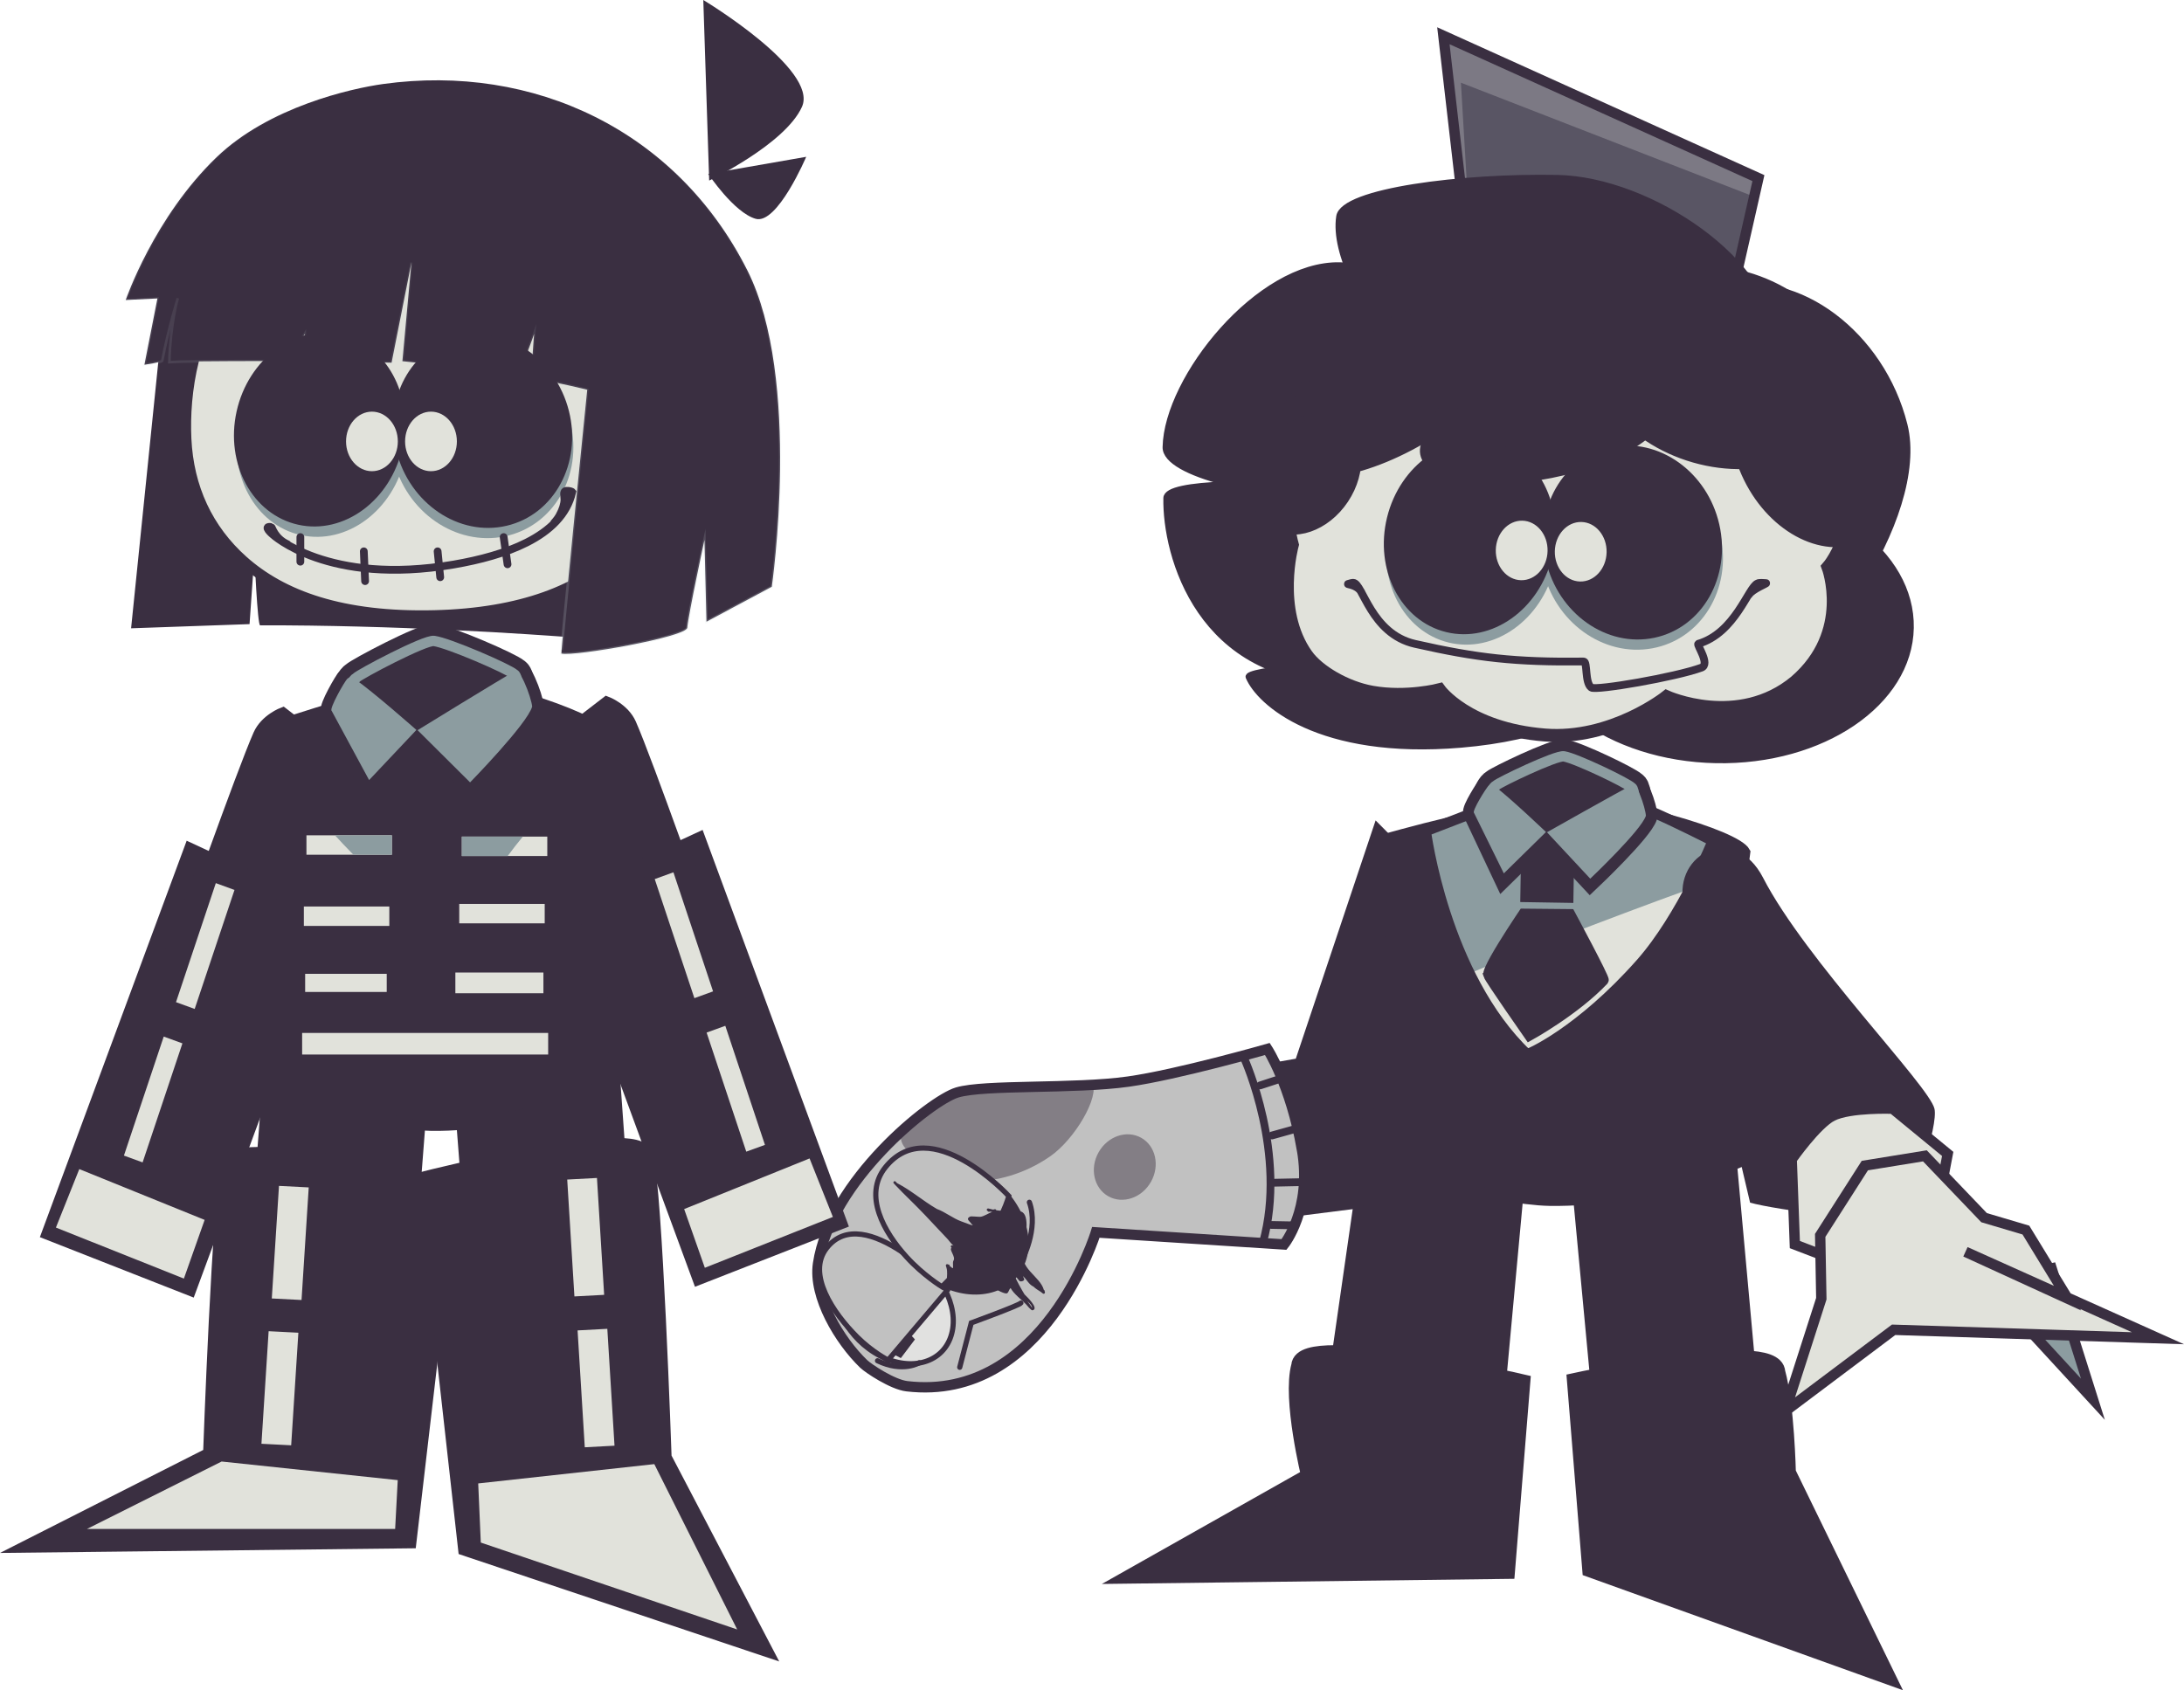 <svg version="1.1" xmlns="http://www.w3.org/2000/svg" xmlns:xlink="http://www.w3.org/1999/xlink" width="421.654" height="326.402" viewBox="0,0,421.654,326.402"><defs><linearGradient x1="111.891" y1="53.441" x2="101.172" y2="155.244" gradientUnits="userSpaceOnUse" id="color-1"><stop offset="0" stop-color="#cedee0" stop-opacity="0"/><stop offset="1" stop-color="#cedee0" stop-opacity="0.197"/></linearGradient></defs><g transform="translate(-17.692,-34.346)"><g data-paper-data="{&quot;isPaintingLayer&quot;:true}" fill-rule="nonzero" stroke-linejoin="miter" stroke-miterlimit="10" stroke-dasharray="" stroke-dashoffset="0" style="mix-blend-mode: normal"><g data-paper-data="{&quot;index&quot;:null}"><g data-paper-data="{&quot;index&quot;:null}"><path d="M249.353,269.312l-9.705,-23.299l29.924,-5.235l14.675,-43.825l18.925,19.07l-15.046,48.378z" fill="#3a2f41" stroke="#3a2f41" stroke-width="4.5" stroke-linecap="butt"/><path d="M269.196,256.175c2.026,11.567 -3.458,18.357 -3.458,18.357l-36.589,-2.436c0,0 -1.398,8.465 -7.464,16.438c-5.983,7.863 -16.584,15.245 -23.994,13.951c-7.544,-1.317 -10.63,-2.504 -13.115,-4.896c-4.662,-4.486 -9.305,-13.394 -8.368,-19.74c2.354,-15.938 21.255,-31.119 26.435,-32.672c5.263,-1.578 22.577,-0.624 33.041,-2.1c9.534,-1.345 26.847,-6.297 26.847,-6.297c0,0 4.464,6.825 6.665,19.395z" fill="#c1c1c1" stroke="none" stroke-width="0" stroke-linecap="round"/><path d="M197.164,259.966c-0.79,-1.593 -5.17,-2.847 -5.54,-5.696c-0.281,-2.168 6.571,-7.062 8.794,-8.163c2.277,-1.128 8.7,-1.207 14.257,-1.963c4.165,-0.567 7.784,0.001 10.396,-0.153c1.775,-0.105 3.218,-1.232 3.532,-0.599c1.39,2.805 -3.403,10.935 -8.107,14.223c-10.205,7.133 -21.942,5.156 -23.332,2.351z" fill="#837e85" stroke="none" stroke-width="0" stroke-linecap="butt"/><path d="M269.05,256.312c2.026,11.567 -3.458,18.357 -3.458,18.357l-36.327,-2.339c0,0 -10.04,32.843 -36.498,29.713c-2.771,-0.328 -7.418,-3.431 -8.338,-4.316c-4.662,-4.486 -9.742,-12.983 -8.805,-19.329c2.354,-15.938 21.692,-31.53 26.872,-33.084c5.263,-1.578 22.577,-0.624 33.041,-2.1c9.534,-1.345 26.847,-6.297 26.847,-6.297c0,0 4.464,6.825 6.665,19.395z" fill="none" stroke="#3a2f41" stroke-width="2" stroke-linecap="round"/><path d="M257.956,238.851c0,0 8.311,18.369 3.562,35.473" fill="none" stroke="#3a2f41" stroke-width="1.5" stroke-linecap="round"/><path d="M260.967,243.956l4.177,-1.365" fill="none" stroke="#3a2f41" stroke-width="1.5" stroke-linecap="round"/><path d="M263.269,253.619l5.516,-1.54" fill="none" stroke="#3a2f41" stroke-width="1.5" stroke-linecap="round"/><path d="M263.522,262.748l5.829,-0.124" fill="none" stroke="#3a2f41" stroke-width="1.5" stroke-linecap="round"/><path d="M263.138,270.898l3.985,0.076" fill="none" stroke="#3a2f41" stroke-width="1.5" stroke-linecap="round"/><path d="M229.792,256.867c1.757,-3.117 5.444,-4.369 8.237,-2.795c2.793,1.574 3.633,5.376 1.876,8.494c-1.757,3.117 -5.444,4.369 -8.237,2.795c-2.793,-1.574 -3.633,-5.376 -1.876,-8.494z" fill="#837e85" stroke="none" stroke-width="0" stroke-linecap="butt"/><g stroke-linecap="butt"><path d="M179.558,279.614c2.083,-5.141 8.593,-6.332 14.54,-2.661c5.947,3.672 9.08,10.816 6.997,15.957c-2.083,5.141 -8.593,6.332 -14.54,2.661c-5.947,-3.672 -9.08,-10.816 -6.997,-15.957z" fill="#e1e1e0" stroke="none" stroke-width="0"/><path d="M186.259,295.384c-5.755,-3.723 -8.749,-10.715 -6.701,-15.77c2.083,-5.141 8.593,-6.332 14.54,-2.661c0.786,0.485 1.523,1.032 2.206,1.626z" fill="#b1b0b4" stroke="none" stroke-width="0"/><path d="M179.558,279.614c2.083,-5.141 8.593,-6.332 14.54,-2.661c5.947,3.672 9.08,10.816 6.997,15.957c-2.083,5.141 -8.593,6.332 -14.54,2.661c-5.947,-3.672 -9.08,-10.816 -6.997,-15.957z" fill="none" stroke="#3a2f41" stroke-width="1"/></g><path d="M177.292,275.359c7.281,-9.308 23.231,8.217 23.231,8.217l-11.368,13.425c0,0 -3.04,-1.55 -5.933,-4.422c-4.737,-4.703 -9.813,-12.257 -5.931,-17.219z" fill="#c1c1c1" stroke="#3a2f41" stroke-width="1" stroke-linecap="butt"/><g stroke-linecap="butt"><path d="M190.504,265.123c2.022,-5.9 9.2,-7.857 16.032,-4.371c6.832,3.486 10.731,11.095 8.709,16.995c-2.022,5.9 -9.2,7.857 -16.032,4.371c-6.832,-3.486 -10.731,-11.095 -8.709,-16.995z" fill="#e1e1e0" stroke="none" stroke-width="0"/><path d="M198.873,281.939c-6.621,-3.562 -10.358,-11.015 -8.369,-16.817c2.022,-5.9 9.2,-7.857 16.032,-4.371c0.903,0.461 1.755,0.994 2.549,1.585z" fill="#b1b0b4" stroke="none" stroke-width="0"/><path d="M190.504,265.123c2.022,-5.9 9.2,-7.857 16.032,-4.371c6.832,3.486 10.731,11.095 8.709,16.995c-2.022,5.9 -9.2,7.857 -16.032,4.371c-6.832,-3.486 -10.731,-11.095 -8.709,-16.995z" fill="#3a2f41" stroke="#3a2f41" stroke-width="1"/></g><path d="M192.731,277.104c-4.41,-4.831 -8.418,-11.953 -4.108,-17.335c8.701,-10.863 23.833,5.55 23.833,5.55c0,0 -1.265,5.085 -5.642,9.864c-4.791,5.231 -7.266,7.647 -7.266,7.647c0,0 -3.583,-2.184 -6.816,-5.726z" fill="#c1c1c1" stroke="#3a2f41" stroke-width="1" stroke-linecap="butt"/><path d="M195.165,297.512c0,0 -3.172,1.961 -8.053,-0.387" fill="none" stroke="#3a2f41" stroke-width="1" stroke-linecap="round"/><path d="M216.431,266.52c1.865,5.186 -1.475,11.274 -1.475,11.274" data-paper-data="{&quot;index&quot;:null}" fill="none" stroke="#3a2f41" stroke-width="1" stroke-linecap="round"/><path d="M215.15,268.485c1.429,1.081 0.358,5.721 0.311,7.189c-1.367,3.511 3.069,5.073 3.774,7.809l0.084,-0.023l0.111,0.41c0.025,0.087 0.002,0.185 -0.069,0.252c-0.092,0.087 -0.233,0.09 -0.328,0.012l-0.384,-0.3c-0.482,-0.312 -1.019,-0.625 -1.419,-1.021c-0.931,-0.434 -1.282,-1.365 -1.996,-1.988c-0.182,-0.159 0.308,0.501 0.175,0.702c-0.141,0.214 -0.465,0.291 -0.721,0.267c-0.291,-0.027 -0.673,-0.901 -0.952,-0.89c-0.236,0.009 1.591,3.164 1.759,3.409c0.288,0.305 2.936,2.742 1.543,3.071c-0.265,0.063 -1.079,-0.973 -1.26,-1.166c-0.793,-0.843 -2.394,-2.024 -2.972,-3.136c-0.354,0.309 -0.37,0.874 -0.707,1.019c-0.444,0.191 -2.118,-0.764 -2.497,-1.004c-2.645,-1.692 -4.76,-2.098 -7.882,-1.57c-0.103,0.097 -0.206,0.194 -0.309,0.291l-0.073,0.069c0,0 -0.182,0.171 -0.353,-0.011c-0.043,-0.046 -0.064,-0.091 -0.071,-0.132c-0.038,0.034 -0.094,0.059 -0.175,0.057c-0.25,-0.008 -0.242,-0.258 -0.242,-0.258c0.022,-0.698 0.147,-1.699 -0.058,-2.328l-0.127,-0.423c-0.029,-0.089 -0.006,-0.191 0.067,-0.259c0.073,-0.068 0.176,-0.085 0.263,-0.051l0.415,0.152l-0.058,0.157c0.188,0.12 0.363,0.267 0.527,0.41c0.365,0.318 -0.017,-1.03 0.255,-1.43c0.49,-0.721 -0.945,-2.147 -0.363,-2.44l-0.089,-0.095c-0.095,-0.101 -0.09,-0.259 0.011,-0.353c0.073,-0.068 0.176,-0.085 0.263,-0.051l0.202,0.074c-0.419,-0.289 -0.917,-1.015 -1.135,-1.247c-1.462,-1.554 -2.924,-3.107 -4.386,-4.661c-1.88,-1.998 -3.845,-3.795 -5.696,-5.762l-0.343,-0.364c-0.095,-0.101 -0.09,-0.259 0.011,-0.353c0.101,-0.095 0.259,-0.09 0.353,0.011l0.28,0.297c2.714,1.39 5.013,3.443 7.688,4.986c1.637,0.598 3.004,1.762 4.676,2.384c0.585,0.218 1.137,0.419 1.721,0.633c0.124,0.045 0.35,0.108 0.556,0.167c-0.204,-0.185 -0.385,-0.462 -0.516,-0.601c-0.279,-0.349 -0.838,-0.717 -0.017,-1.119c0.193,-0.095 1.628,0.076 1.956,0.047c0.736,-0.066 1.549,-0.71 2.35,-0.944c-0.144,0.01 -0.299,-0.02 -0.429,-0.064l-0.133,-0.031l-0.094,0.128l-0.337,-0.247c-0.014,-0.01 -0.027,-0.021 -0.038,-0.033c-0.095,-0.101 -0.09,-0.259 0.011,-0.353c0.064,-0.06 0.152,-0.08 0.232,-0.061l0.483,0.112l-0.001,0.004l0.016,-0c0.144,0.058 0.298,0.088 0.455,0.101l0.245,-0.073c0.089,-0.029 0.191,-0.006 0.259,0.067c0.035,0.037 0.056,0.082 0.064,0.129c0.4,0.047 0.796,0.107 1.101,0.117c0.392,0.012 1.057,-0.272 1.431,-0.264c0.327,-0.246 1.014,-0.637 0.734,0.398c0.644,-0.014 1.334,-0.22 1.853,0.173zM216.033,285.6c0.379,0.488 0.694,0.945 0.904,1.295c0.086,0.142 -0.049,-0.339 -0.141,-0.478c-0.189,-0.287 -0.493,-0.559 -0.764,-0.817z" fill="#3a2f41" stroke="none" stroke-width="0.5" stroke-linecap="butt"/></g><path d="M202.984,298.386l2.227,-8.576c0,0 9.332,-3.411 9.578,-3.832" fill="none" stroke="#3a2f41" stroke-width="1" stroke-linecap="round"/><path d="M191.614,296.611l-1.298,-0.678l2.946,-4.088l1.076,1.158z" fill="#3a2f41" stroke="none" stroke-width="NaN" stroke-linecap="butt"/></g><g data-paper-data="{&quot;index&quot;:null}" stroke-linecap="butt"><path d="M52.835,216.032c0,0 11.497,-32.507 14.73,-39.832c1.328,-3.009 4.736,-4.269 4.736,-4.269l13.493,10.429l-14.058,40.241z" data-paper-data="{&quot;index&quot;:null}" fill="#3a2f41" stroke="#3a2f41" stroke-width="2"/><g data-paper-data="{&quot;index&quot;:null}"><g data-paper-data="{&quot;index&quot;:null}" stroke="#3a2f41"><g><path d="" fill="#e1e2db" stroke-width="2"/><path d="" fill="#8c9ca0" stroke-width="0"/></g><g fill="#3a2f41" stroke-width="3.5"><path d="M27.628,272.255l27.087,-73.171l25.795,11.964l-26.44,71.596z"/></g></g><path d="M28.487,271.404l4.514,-11.292l24.2,9.811l-4.007,11.332z" fill="#e1e2db" stroke="none" stroke-width="0"/><path d="M41.618,257.505l7.685,-22.984l3.607,1.314l-7.685,22.984z" fill="#e1e2db" stroke="none" stroke-width="0"/><path d="M51.672,227.874l7.685,-22.984l3.607,1.314l-7.685,22.984z" fill="#e1e2db" stroke="none" stroke-width="0"/></g></g><path d="M66.36,282.475l3.297,-42.546l29.945,1.419l-3.297,42.546z" fill="#3a2f41" stroke="#3a2f41" stroke-width="2" stroke-linecap="butt"/><g stroke-linecap="butt"><g data-paper-data="{&quot;index&quot;:null}" stroke="#3a2f41"><g><path d="" fill="#e1e2db" stroke-width="2"/><path d="" fill="#8c9ca0" stroke-width="0"/></g><g fill="#3a2f41" stroke-width="3.5"><path d="M25.181,332.404l33.457,-16.96c0,0 1.78,-50.307 3.548,-56.041c0.255,-5.854 42.131,4.341 42.131,4.341l-7.919,67.859z"/></g></g><path d="M34.481,329.605l26,-13.021l34,3.592l-0.5,9.429z" fill="#e1e2db" stroke="none" stroke-width="0"/><path d="M68.167,313.157l1.388,-21.74l5.741,0.295l-1.388,21.74z" fill="#e1e2db" stroke="none" stroke-width="0"/><path d="M70.167,285.095l1.388,-21.74l5.741,0.295l-1.388,21.74z" fill="#e1e2db" stroke="none" stroke-width="0"/></g><path d="M109.193,282.144l-3.297,-42.546l29.945,-5.169l3.297,46.296z" data-paper-data="{&quot;index&quot;:null}" fill="#3a2f41" stroke="#3a2f41" stroke-width="2" stroke-linecap="butt"/><g data-paper-data="{&quot;index&quot;:null}" stroke-linecap="butt"><g data-paper-data="{&quot;index&quot;:null}" stroke="#3a2f41"><g><path d="" fill="#e1e2db" stroke-width="2"/><path d="" fill="#8c9ca0" stroke-width="0"/></g><g fill="#3a2f41" stroke-width="3.5"><path d="M107.85,333.144l-7.919,-70.915c0,0 41.876,-10.585 42.131,-4.507c1.768,5.953 3.548,58.18 3.548,58.18l18.957,36.253z"/></g></g><path d="M110.517,332.234l-0.5,-11.42l34,-3.729l16,31.929z" fill="#e1e2db" stroke="none" stroke-width="0"/><path d="M130.591,313.834l-1.388,-22.57l5.741,-0.307l1.388,22.57z" fill="#e1e2db" stroke="none" stroke-width="0"/><path d="M128.591,284.702l-1.388,-22.57l5.741,-0.307l1.388,22.57z" fill="#e1e2db" stroke="none" stroke-width="0"/></g><g><g><g><g fill="none" stroke="none" stroke-width="1" stroke-linecap="butt" font-family="sans-serif" font-weight="normal" font-size="12" text-anchor="start"><g><g><g/></g></g><g><g><g/></g></g></g><g fill="none" stroke="none" stroke-width="1" stroke-linecap="butt" font-family="sans-serif" font-weight="normal" font-size="12" text-anchor="start"><g><g><g/></g></g><g><g><g/></g></g></g><path d="M71.176,174.472c0,0 22.548,-7.815 32.602,-8.036c9.164,-0.201 30.181,6.901 31.828,10.66c-2.066,18.395 -2.594,35.667 -2.087,49.749c0.336,9.316 2.548,15.932 2.548,15.932c0,0 -17.053,9.315 -35.2,8.949c-9.419,-0.19 -33.202,-7.822 -33.202,-7.822c-0.103,-0.106 1.153,-11.299 1.788,-22.445c1.068,-18.723 2.052,-46.081 2.052,-46.081" fill="#3a2f41" stroke="#3a2f41" stroke-width="2" stroke-linecap="round"/><g fill="none" stroke="none" stroke-width="1" stroke-linecap="butt" font-family="sans-serif" font-weight="normal" font-size="12" text-anchor="start"><g/></g></g><g><path d="M81.926,171.621c-0.558,-0.347 2.538,-5.793 3.042,-6.228c0.207,-0.083 0.512,-0.545 1.303,-0.002c3.612,2.483 12.009,9.912 12.009,9.912l-9.321,9.87z" data-paper-data="{&quot;index&quot;:null}" fill="#8c9ca0" stroke="#3a2f41" stroke-width="4.5" stroke-linecap="round"/><path d="M98.314,175.353c0,0 -10.009,-8.944 -6.111,-11.329c4.638,-2.837 23.389,0.766 24.513,0.166c1.054,-2.045 3.606,4.97 3.717,6.611c-0.954,3.357 -11.985,14.632 -11.985,14.632z" fill="#3a2f41" stroke="#3a2f41" stroke-width="4.5" stroke-linecap="round"/><path d="M84.156,171.043c-0.012,-0.568 1.117,-5.176 2.283,-5.779c0.666,-0.719 13.269,-7.382 15.043,-7.143c2.805,0.378 14.319,5.371 15.518,6.44c0.642,0.302 1.004,4.178 1.08,5.76" fill="none" stroke="#3a2f41" stroke-width="6.5" stroke-linecap="butt"/><g><path d="M81.73,171.626c-0.558,-0.347 2.538,-5.793 3.042,-6.228c0.207,-0.083 0.512,-0.545 1.303,-0.002c3.612,2.483 12.009,9.912 12.009,9.912l-9.129,9.676z" data-paper-data="{&quot;index&quot;:null}" fill="#8c9ca0" stroke="#12161a" stroke-width="0" stroke-linecap="round"/><path d="M98.314,175.353c0,0 16.333,-10.06 18.402,-11.163c1.054,-2.045 3.606,4.97 3.717,6.611c-0.954,3.357 -11.985,14.632 -11.985,14.632z" fill="#8c9ca0" stroke="#12161a" stroke-width="0" stroke-linecap="round"/><path d="M84.156,171.043c-0.012,-0.568 1.117,-5.176 2.283,-5.779c0.666,-0.719 13.269,-7.382 15.043,-7.143c2.805,0.378 14.319,5.371 15.518,6.44c0.642,0.302 1.004,4.178 1.08,5.76" fill="none" stroke="#8c9ca0" stroke-width="2" stroke-linecap="butt"/></g></g></g><path d="M76.023,237.988v-4.167h47.5v4.167z" fill="#e1e2db" stroke="none" stroke-width="0" stroke-linecap="butt"/><path d="M76.606,225.904v-3.5h15.75v3.5z" fill="#e1e2db" stroke="none" stroke-width="0" stroke-linecap="butt"/><path d="M105.606,226.154v-4h17v4z" fill="#e1e2db" stroke="none" stroke-width="0" stroke-linecap="butt"/><path d="M76.356,213.154v-3.75h16.5v3.75z" fill="#e1e2db" stroke="none" stroke-width="0" stroke-linecap="butt"/><path d="M106.356,212.654v-3.75h16.5v3.75z" fill="#e1e2db" stroke="none" stroke-width="0" stroke-linecap="butt"/><path d="M106.856,199.654v-3.75h16.5v3.75z" fill="#e1e2db" stroke="none" stroke-width="0" stroke-linecap="butt"/><path d="M76.856,199.404v-3.75h16.5v3.75z" fill="#e1e2db" stroke="none" stroke-width="0" stroke-linecap="butt"/><path d="M93.356,195.654v3.75h-7.439c-0.678,-0.693 -1.347,-1.388 -2.007,-2.085c-0.514,-0.543 -1.03,-1.1 -1.545,-1.665z" fill="#8c9ca0" stroke="none" stroke-width="0" stroke-linecap="butt"/><path d="M106.856,199.654v-3.75h11.776c-0.964,1.171 -1.969,2.439 -2.924,3.75z" fill="#8c9ca0" stroke="none" stroke-width="0" stroke-linecap="butt"/></g><g stroke-linecap="butt"><path d="M135.305,220.493l-14.006,-40.259l13.506,-10.412c0,0 3.406,1.264 4.73,4.276c3.224,7.329 14.679,39.851 14.679,39.851z" data-paper-data="{&quot;index&quot;:null}" fill="#3a2f41" stroke="#3a2f41" stroke-width="2"/><g data-paper-data="{&quot;index&quot;:null}"><g data-paper-data="{&quot;index&quot;:null}" stroke="#3a2f41"><g><path d="" fill="#e1e2db" stroke-width="2"/><path d="" fill="#8c9ca0" stroke-width="0"/></g><g fill="#3a2f41" stroke-width="3.5"><path d="M152.892,280.559l-26.348,-71.63l25.811,-11.931l26.992,73.206z"/></g></g><path d="M153.771,279.17l-3.992,-11.337l24.212,-9.779l4.5,11.298z" fill="#e1e2db" stroke="none" stroke-width="0"/><path d="M161.768,256.745l-7.655,-22.994l3.609,-1.309l7.655,22.994z" fill="#e1e2db" stroke="none" stroke-width="0"/><path d="M151.752,227.102l-7.655,-22.994l3.609,-1.309l7.655,22.994z" fill="#e1e2db" stroke="none" stroke-width="0"/></g></g><g data-paper-data="{&quot;index&quot;:null}" stroke="#3a2f41" stroke-linecap="butt"><g><path d="" fill="#e1e2db" stroke-width="2"/><path d="" fill="#8c9ca0" stroke-width="0"/></g><g fill="#3a2f41" stroke-width="3.5"><path d="M237.235,338.394l33.457,-18.887c0,0 -3.72,-15.022 -1.952,-21.408c0.255,-6.519 42.631,3.335 42.631,3.335l-2.919,36.069z"/></g></g><path d="M275.414,298.763l6.297,-43.79l29.945,0.948l-4.297,46.462z" fill="#3a2f41" stroke="#3a2f41" stroke-width="2" stroke-linecap="butt"/><path d="M325.747,301.166l-4.297,-45.794l29.945,-3.454l4.297,47.297z" data-paper-data="{&quot;index&quot;:null}" fill="#3a2f41" stroke="#3a2f41" stroke-width="2" stroke-linecap="butt"/><g data-paper-data="{&quot;index&quot;:null}" stroke="#3a2f41" stroke-linecap="butt"><g><path d="" fill="#e1e2db" stroke-width="2"/><path d="" fill="#8c9ca0" stroke-width="0"/></g><g fill="#3a2f41" stroke-width="3.5"><path d="M324.904,337.252l-2.919,-36.069c0,0 38.376,-8.354 38.631,-1.835c1.768,6.386 2.048,19.408 2.048,19.408l18.957,38.887z"/></g></g><g><g fill="none" stroke="none" stroke-width="1" stroke-linecap="butt" font-family="sans-serif" font-weight="normal" font-size="12" text-anchor="start"><g><g><g/></g></g><g><g><g/></g></g></g><g fill="none" stroke="none" stroke-width="1" stroke-linecap="butt" font-family="sans-serif" font-weight="normal" font-size="12" text-anchor="start"><g><g><g/></g></g><g><g><g/></g></g></g><path d="M284.538,196.529c0,0 24.525,-7.049 35.462,-7.249c9.968,-0.182 32.828,6.225 34.619,9.616c-2.247,16.593 -2.822,32.174 -2.27,44.877c0.365,8.404 2.772,14.372 2.772,14.372c0,0 -18.548,8.403 -38.288,8.073c-10.245,-0.171 -36.114,-7.056 -36.114,-7.056c-0.113,-0.096 1.254,-10.193 1.945,-20.247c1.161,-16.889 2.232,-41.567 2.232,-41.567" fill="#3a2f41" stroke="#3a2f41" stroke-width="2" stroke-linecap="round"/><g fill="none" stroke="none" stroke-width="1" stroke-linecap="butt" font-family="sans-serif" font-weight="normal" font-size="12" text-anchor="start"><g/></g></g><g><path d="M312.478,237.906c-15.96,-15.206 -19.511,-43.061 -19.511,-43.061l25.09,-9.704c0,0 13.97,4.038 18.727,6.046c4.133,1.745 11.574,5.543 11.574,5.543c0,0 -5.944,14.679 -13.911,23.676c-11.69,13.203 -21.758,17.655 -21.969,17.5z" fill="#e1e2db" stroke="none" stroke-width="0" stroke-linecap="butt"/><path d="M292.967,194.845l25.09,-9.704c0,0 13.97,4.038 18.727,6.046c4.133,1.745 11.574,5.543 11.574,5.543c0,0 -1.66,4.1 -4.402,9.294c-8.142,2.929 -16.435,6.077 -25.976,9.738c-6.17,2.368 -11.294,4.33 -16.55,6.556c-6.687,-13.538 -8.463,-27.472 -8.463,-27.472z" fill="#8c9ca0" stroke="none" stroke-width="0" stroke-linecap="butt"/><path d="M305.063,222.613c-0.241,-0.759 2.386,-5.068 4.436,-8.26c1.275,-1.985 2.326,-3.538 2.326,-3.538l9.001,0.086c0,0 6.709,12.456 6.456,12.728c-5.546,5.866 -14.325,10.696 -14.325,10.696c0,0 -7.653,-10.953 -7.894,-11.712z" fill="#3a2f41" stroke="#3a2f41" stroke-width="2" stroke-linecap="butt"/><path d="M312.478,237.906c-15.96,-15.206 -19.511,-43.061 -19.511,-43.061l25.09,-9.704c0,0 13.97,4.038 18.727,6.046c4.133,1.745 11.574,5.543 11.574,5.543c0,0 -5.944,14.679 -13.911,23.676c-11.69,13.203 -21.758,17.655 -21.969,17.5z" fill="none" stroke="#3a2f41" stroke-width="2" stroke-linecap="butt"/><path d="M312.216,207.558l0.155,-9.459l8.252,0.135l-0.155,9.459z" fill="#3a2f41" stroke="#3a2f41" stroke-width="2" stroke-linecap="butt"/><g><path d="M302.445,191.333c-0.466,-0.315 2.363,-4.879 2.808,-5.235c0.18,-0.064 0.456,-0.45 1.116,0.041c3.013,2.245 9.963,8.882 9.963,8.882l-8.306,8.15z" data-paper-data="{&quot;index&quot;:null}" fill="#8c9ca0" stroke="#3a2f41" stroke-width="4.5" stroke-linecap="round"/><path d="M316.36,195.063c0,0 -8.282,-7.988 -4.865,-9.903c4.065,-2.279 20.009,1.418 20.991,0.942c0.97,-1.717 2.927,4.375 2.968,5.784c-0.926,2.844 -10.742,12.142 -10.742,12.142z" fill="#3a2f41" stroke="#3a2f41" stroke-width="4.5" stroke-linecap="round"/><path d="M304.374,190.91c0.008,-0.487 1.125,-4.397 2.144,-4.876c0.594,-0.594 11.606,-5.891 13.118,-5.628c2.39,0.415 12.09,5.068 13.082,6.022c0.54,0.279 0.724,3.611 0.738,4.969" fill="none" stroke="#3a2f41" stroke-width="6.5" stroke-linecap="butt"/><g><path d="M302.277,191.33c-0.466,-0.315 2.363,-4.879 2.808,-5.235c0.18,-0.064 0.456,-0.45 1.116,0.041c3.013,2.245 9.963,8.882 9.963,8.882l-8.135,7.99z" data-paper-data="{&quot;index&quot;:null}" fill="#8c9ca0" stroke="#12161a" stroke-width="0" stroke-linecap="round"/><path d="M316.36,195.063c0,0 14.318,-8.084 16.126,-8.962c0.97,-1.717 2.927,4.375 2.968,5.784c-0.926,2.844 -10.742,12.142 -10.742,12.142z" fill="#8c9ca0" stroke="#12161a" stroke-width="0" stroke-linecap="round"/><path d="M304.374,190.91c0.008,-0.487 1.125,-4.397 2.144,-4.876c0.594,-0.594 11.606,-5.891 13.118,-5.628c2.39,0.415 12.09,5.068 13.082,6.022c0.54,0.279 0.724,3.611 0.738,4.969" fill="none" stroke="#8c9ca0" stroke-width="2" stroke-linecap="butt"/></g></g></g><g data-paper-data="{&quot;index&quot;:null}" stroke-linecap="butt"><path d="M421.759,304.551l-20.759,-22.57l12.79,-2.7z" fill="#8c9ca0" stroke="#3a2f41" stroke-width="2"/><path d="M342.725,208.77c-1.946,-9.718 9.9,-15.521 15.359,-4.912c8.186,15.909 32.137,40.219 33.091,44.623c0.719,3.322 -3.98,17.602 -6.661,20.13c-2.557,2.411 -24.387,-0.703 -28.941,-2.019c0,0 -7.919,-33.205 -12.848,-57.822z" fill="#3a2f41" stroke="none" stroke-width="0"/><path d="M363.608,258.237c0,0 4.816,-6.857 7.864,-8.389c3.406,-1.712 11.619,-1.404 11.619,-1.404l10.635,8.738l-2.862,15.089l-13.117,7.605l-13.533,-5.189z" fill="#e1e2db" stroke="#3a2f41" stroke-width="2"/><path d="M389.323,257.554l11.425,11.938l8.074,2.395l8.096,13.249l-19.764,-9.05l37.166,16.689l-51.036,-1.63l-20.943,15.734l6.985,-21.744l-0.219,-12.222l8.618,-13.479z" fill="#e1e2db" stroke="#3a2f41" stroke-width="2"/></g><g><path d="M386.679,155.605c-0.276,14.541 -17.138,26.012 -37.66,25.622c-20.523,-0.39 -36.936,-12.494 -36.659,-27.035c0.276,-14.541 17.138,-26.012 37.66,-25.622c20.523,0.39 36.936,12.494 36.659,27.035z" fill="#3a2f41" stroke="#3a2f41" stroke-width="1" stroke-linecap="butt"/><path d="M350.74,90.187c13.93,-3.484 30.298,8.539 34.72,26.22c4.422,17.681 -17.904,49.718 -32.171,51.34c-5.038,0.573 -13.853,-21.042 -18.275,-38.723c-4.422,-17.681 1.796,-35.352 15.726,-38.837z" data-paper-data="{&quot;index&quot;:null}" fill="#3a2f41" stroke="#3a2f41" stroke-width="1" stroke-linecap="butt"/><g stroke-linecap="butt"><path d="M302.21,92.037l-5.851,-50.787l60.822,27.492l-5.499,24.236z" fill="#7c7984" stroke="none" stroke-width="0"/><path d="M302.21,92.037l-2.467,-41.721l55.893,21.73l-3.954,20.931z" fill="#595564" stroke="none" stroke-width="0"/><path d="M316.782,92.314l-14.572,-0.277l-5.851,-50.787l60.822,27.492l-5.499,24.236l-18.169,-0.345" fill="none" stroke="#3a2f41" stroke-width="2"/></g><path d="M359.735,99.749c-0.273,14.357 -24.182,21.211 -42.404,20.865c-18.222,-0.346 -43.321,-30.261 -41.163,-44.457c0.762,-5.012 23.929,-7.88 42.151,-7.534c18.222,0.346 41.689,16.769 41.416,31.126z" fill="#3a2f41" stroke="#3a2f41" stroke-width="1" stroke-linecap="butt"/><path d="M324.616,167.113c2.087,4.99 -9.119,9.797 -24.859,11.123c-27.472,2.314 -38.991,-8.152 -41.078,-13.142c-0.638,-1.526 17.755,-2.847 33.571,-4c15.816,-1.154 30.278,1.029 32.365,6.019z" fill="#3a2f41" stroke="#3a2f41" stroke-width="1" stroke-linecap="butt"/><path d="M306.839,146.419c-0.21,11.044 -13.433,19.366 -29.542,19.442c-28.116,0.132 -34.711,-24.285 -34.501,-35.329c0.064,-3.378 18.785,-2.977 34.89,-2.671c16.105,0.306 29.363,7.514 29.153,18.557z" fill="#3a2f41" stroke="#3a2f41" stroke-width="1" stroke-linecap="butt"/><path d="M304.193,110.196c-0.254,13.344 -11.413,20.62 -27.058,20.323c-15.645,-0.297 -34.588,-4.478 -34.486,-9.824c0.254,-13.344 18.03,-35.497 33.675,-35.2c15.645,0.297 28.123,11.356 27.869,24.701z" fill="#3a2f41" stroke="#3a2f41" stroke-width="1" stroke-linecap="butt"/><g stroke-linecap="round"><path d="M269.957,160.846c-6.237,-8.763 -2.759,-21.296 -2.759,-21.296c0,0 -4.87,-16.912 5.16,-29.58c10.029,-12.669 25.374,-10.064 25.374,-10.064c0,0 6.496,-9.85 23.139,-9.057c16.643,0.793 21.721,11.447 21.721,11.447c0,0 19.967,-2.534 28.556,14.337c8.588,16.871 -0.532,27.227 -0.532,27.227c0,0 4.996,12.576 -6.036,22.114c-2.91,2.516 -8.478,5.601 -13.631,5.765c-6.151,0.196 -11.726,-2.814 -11.726,-2.814c0,0 -5.642,4.45 -13.008,6.395c-4.921,1.299 -11.285,0.498 -14.765,0.128c-5.172,-0.55 -16.541,-7.439 -16.541,-7.439c0,0 -6.912,1.181 -13.054,-0.031c-5.352,-1.056 -9.871,-4.286 -11.898,-7.132z" data-paper-data="{&quot;index&quot;:null}" fill="#e1e2db" stroke="none" stroke-width="0"/><path d="M269.957,160.846c-6.237,-8.763 -2.759,-21.296 -2.759,-21.296c0,0 -4.87,-16.912 5.16,-29.58c10.029,-12.669 25.374,-10.064 25.374,-10.064c0,0 6.496,-9.85 23.139,-9.057c16.643,0.793 21.721,11.447 21.721,11.447c0,0 19.967,-2.534 28.556,14.337c8.588,16.871 -0.532,27.227 -0.532,27.227c0,0 4.746,12.571 -6.286,22.109c-11.046,9.191 -24.891,2.918 -24.891,2.918c0,0 -10.573,8.44 -23.503,7.396c-14.92,-1.205 -20.334,-8.738 -20.334,-8.738c0,0 -6.342,1.645 -12.968,0.48c-5.103,-0.897 -10.465,-4.073 -12.676,-7.179z" data-paper-data="{&quot;index&quot;:null}" fill="none" stroke="#3a2f41" stroke-width="2.5"/></g><path d="M310.576,96.643c1.648,6.513 -7.55,17.342 -20.545,24.187c-12.995,6.845 -24.866,7.113 -26.515,0.6c-1.648,-6.513 7.55,-17.342 20.545,-24.187c12.995,-6.845 24.866,-7.113 26.515,-0.6z" fill="#3a2f41" stroke="#3a2f41" stroke-width="1" stroke-linecap="butt"/><path d="M347.941,106.36c-0.152,8.007 -13.182,14.252 -29.104,13.949c-15.921,-0.303 -28.705,-7.039 -28.553,-15.045c0.152,-8.007 13.182,-14.252 29.104,-13.949c15.921,0.303 28.705,7.039 28.553,15.045z" fill="#3a2f41" stroke="#3a2f41" stroke-width="1" stroke-linecap="butt"/><path d="M373.667,112.112c-2.834,9.888 -15.82,14.84 -29.004,11.061c-13.184,-3.779 -21.574,-14.859 -18.74,-24.747c2.834,-9.888 15.82,-14.84 29.004,-11.061c13.184,3.779 21.574,14.859 18.74,24.747z" fill="#3a2f41" stroke="#3a2f41" stroke-width="1" stroke-linecap="butt"/><path d="M383.331,112.995c4.673,10.514 1.984,21.917 -6.006,25.469c-7.991,3.552 -18.257,-2.092 -22.93,-12.606c-4.673,-10.514 -1.984,-21.917 6.006,-25.469c7.991,-3.552 18.257,2.092 22.93,12.606z" fill="#3a2f41" stroke="#3a2f41" stroke-width="1" stroke-linecap="butt"/><path d="M323.95,124.406c-11.96,3.857 -25.413,3.854 -30.047,-0.009c-4.635,-3.862 1.304,-10.12 13.264,-13.978c11.96,-3.857 25.413,-3.854 30.047,0.009c4.635,3.862 -1.304,10.12 -13.264,13.978z" fill="#3a2f41" stroke="#3a2f41" stroke-width="1" stroke-linecap="butt"/><path d="M276.541,115.892c4.214,2.806 4.651,9.553 0.978,15.069c-3.674,5.516 -10.068,7.713 -14.281,4.907c-4.214,-2.806 -4.651,-9.553 -0.978,-15.069c3.674,-5.516 10.068,-7.713 14.281,-4.907z" fill="#3a2f41" stroke="#3a2f41" stroke-width="1" stroke-linecap="butt"/></g><g><g fill="#3a2f41" stroke="none" stroke-width="0" stroke-linecap="butt"><path d="M172.524,54.972c-3.246,7.22 -17.915,14.239 -17.915,14.239l-1.135,-34.865c0,0 22.297,13.407 19.05,20.626z"/><path d="M163.568,76.595c-4.183,-1.213 -9.136,-8.666 -9.136,-8.666l18.909,-3.3c0,0 -5.59,13.179 -9.773,11.966z"/></g><g stroke-linecap="butt"><path d="M49.455,92.485c0,0 12.916,-6.571 26.489,-18.535c8.154,-7.187 21.376,-11.243 24.416,-10.847c3.802,0.495 21.93,5.931 31.583,19.266c11.97,16.535 11.719,36.434 11.053,46.462c-0.953,14.349 -9.871,28.992 -9.871,28.992c0,0 -20.635,-1.817 -46.267,-2.482c-6.101,-0.158 -12.486,-0.251 -18.943,-0.239c-0.512,0.108 -1.107,-13.598 -1.107,-13.598l-0.936,13.366l-22.87,0.808z" data-paper-data="{&quot;index&quot;:null}" fill="#3a2f41" stroke="none" stroke-width="0"/><g data-paper-data="{&quot;index&quot;:null}"><path d="M53.621,118.631c-0.923,-19.861 12.08,-43.91 37.591,-45.784c38.782,-2.848 54.033,21.745 54.955,41.606c0.923,19.861 -10.958,37.445 -44.592,38.279c-16.798,0.417 -28.84,-3.93 -36.462,-9.919c-7.84,-6.161 -11.025,-14.111 -11.493,-24.182z" fill="#e1e2db" stroke="none" stroke-width="0"/><path d="M107.241,73.776c27.057,4.001 38.164,24.269 38.947,41.127c0.923,19.861 -10.958,37.445 -44.592,38.279c-17.913,0.444 -29.41,-3.817 -36.97,-10.556c-6.822,-6.081 -10.546,-14.123 -10.984,-23.545h-0c-0.832,-17.897 7.047,-49.31 53.454,-45.343" fill="none" stroke="#3a2f41" stroke-width="2"/></g><path d="M153.698,138.602c0,0 -3.098,14.367 -3.317,16.957c-0.152,1.793 -21.775,5.592 -24.304,4.995c-0.163,-0.038 4.991,-50.943 4.991,-50.943c0,0 -6.107,-1.547 -10.594,-2.139c-0.38,-0.05 0.343,-8.662 0.343,-8.662c0,0 -2.799,8.012 -3.306,7.935c-7.189,-1.097 -22.129,-2.65 -22.129,-2.65l1.746,-19.066l-3.837,19.353l-16.848,-0.301l0.085,-5.252l-3.196,5.254c0,0 -19.423,-0.082 -22.943,0.196c0.184,-7.454 1.633,-12.347 1.633,-12.347c0,0 -1.87,5.975 -2.999,12.078c-0.05,0.272 -3.449,0.774 -3.449,0.774l2.514,-12.805l-6.119,0.298c0,0 5.436,-15.944 17.559,-27.586c10.092,-9.691 25.932,-13.264 32.156,-14.125c29.051,-4.016 56.687,9.003 70.292,35.988c10.548,20.921 4.719,61.1 4.719,61.1l-12.608,6.747z" data-paper-data="{&quot;index&quot;:null}" fill="#3a2f41" stroke="url(#color-1)" stroke-width="0.5"/></g><path d="M95.875,122.819c-2.258,10.151 -11.252,16.805 -20.088,14.862c-8.836,-1.943 -14.169,-11.748 -11.911,-21.9c2.258,-10.151 11.252,-16.805 20.088,-14.862c8.836,1.943 14.169,11.748 11.911,21.9z" fill="#8c9ca0" stroke="none" stroke-width="0" stroke-linecap="butt"/><path d="M106.383,101.169c9.438,-1.943 19.044,4.71 21.456,14.862c2.412,10.151 -3.284,19.956 -12.723,21.9c-9.438,1.943 -19.044,-4.71 -21.456,-14.862c-2.412,-10.151 3.284,-19.956 12.723,-21.9z" data-paper-data="{&quot;index&quot;:null}" fill="#8c9ca0" stroke="none" stroke-width="0" stroke-linecap="butt"/><path d="M106.259,99.292c9.197,-2.147 18.719,4.303 21.268,14.407c1.273,5.045 0.567,10.046 -1.603,14.057c-2.177,4.023 -5.827,7.05 -10.432,8.125c-9.197,2.147 -18.719,-4.303 -21.268,-14.407c-2.55,-10.104 2.839,-20.035 12.035,-22.183z" data-paper-data="{&quot;index&quot;:null}" fill="#3a2f41" stroke="none" stroke-width="0" stroke-linecap="butt"/><path d="M95.375,120.819c-2.258,10.151 -11.252,16.805 -20.088,14.862c-8.836,-1.943 -14.169,-11.748 -11.911,-21.9c2.258,-10.151 11.252,-16.805 20.088,-14.862c8.836,1.943 14.169,11.748 11.911,21.9z" fill="#3a2f41" stroke="none" stroke-width="0" stroke-linecap="butt"/><path d="M73.172,139.435c-2.48,-1.141 -2.951,-3.28 -3.098,-3.306c-1.785,-0.318 0.222,1.389 0.222,1.389c0,0 10.633,10.035 35.004,5.843c5.061,-0.87 10.046,-2.202 14.088,-4.249c4.464,-2.261 7.779,-5.395 8.778,-9.745c-0.07,-0.085 -0.551,-0.275 -1.148,-0.233c-0.657,0.047 -0.341,0.926 -0.349,1.74c-0.007,0.782 -0.315,1.868 -1.004,3.111c-0.358,0.646 -0.986,1.323 -0.986,1.323" fill="none" stroke="#3a2f41" stroke-width="1.5" stroke-linecap="round"/><path d="M75.681,138.065v4.75" fill="none" stroke="#3a2f41" stroke-width="1.5" stroke-linecap="round"/><path d="M87.931,140.815l0.25,5.75" fill="none" stroke="#3a2f41" stroke-width="1.5" stroke-linecap="round"/><path d="M102.181,140.815l0.5,5" fill="none" stroke="#3a2f41" stroke-width="1.5" stroke-linecap="round"/><path d="M114.931,138.065l0.75,5.25" fill="none" stroke="#3a2f41" stroke-width="1.5" stroke-linecap="round"/></g><path d="M94.5,119.59c0,3.176 -2.239,5.75 -5,5.75c-2.761,0 -5,-2.574 -5,-5.75c0,-3.176 2.239,-5.75 5,-5.75c2.761,0 5,2.574 5,5.75z" fill="#e1e2db" stroke="none" stroke-width="0" stroke-linecap="butt"/><path d="M105.9,119.59c0,3.176 -2.239,5.75 -5,5.75c-2.761,0 -5,-2.574 -5,-5.75c0,-3.176 2.239,-5.75 5,-5.75c2.761,0 5,2.574 5,5.75z" fill="#e1e2db" stroke="none" stroke-width="0" stroke-linecap="butt"/><path d="M280.515,148.678c-0.859,-1.475 -2.887,-1.464 -2.556,-1.567c0.351,-0.109 0.767,-0.222 0.988,-0.222c1.819,0 3.376,9.858 11.932,11.795c12.023,2.722 19.377,3.561 32.56,3.406c0.785,-0.023 0.178,4.094 1.475,5.033c0.88,0.636 16.265,-2.019 21.258,-3.843c1.771,-0.647 -0.936,-4.393 -0.615,-4.601c7.183,-2.12 9.67,-10.937 11.441,-11.658c0.273,-0.187 1.245,-0.102 1.669,-0.069c0.345,0.026 -2.672,1.153 -3.336,2.26" fill="none" stroke="#3a2f41" stroke-width="1.5" stroke-linecap="round"/><path d="M317.777,144.013c-2.482,10.099 -11.62,16.552 -20.412,14.414c-8.791,-2.138 -13.906,-12.059 -11.424,-22.158c2.482,-10.099 11.62,-16.552 20.412,-14.414c8.791,2.138 13.906,12.059 11.424,22.158z" fill="#8c9ca0" stroke="none" stroke-width="0" stroke-linecap="butt"/><path d="M328.762,122.601c9.479,-1.734 18.936,5.131 21.122,15.333c2.187,10.202 -3.725,19.879 -13.204,21.613c-9.479,1.734 -18.936,-5.13 -21.122,-15.333c-2.187,-10.202 3.725,-19.879 13.204,-21.613z" data-paper-data="{&quot;index&quot;:null}" fill="#8c9ca0" stroke="none" stroke-width="0" stroke-linecap="butt"/><path d="M328.679,120.721c9.242,-1.943 18.619,4.716 20.944,14.873c1.161,5.071 0.345,10.056 -1.914,14.019c-2.265,3.974 -5.982,6.919 -10.609,7.892c-9.242,1.943 -18.619,-4.716 -20.944,-14.873c-2.325,-10.158 3.281,-19.968 12.523,-21.911z" data-paper-data="{&quot;index&quot;:null}" fill="#3a2f41" stroke="none" stroke-width="0" stroke-linecap="butt"/><path d="M317.322,142.002c-2.482,10.099 -11.62,16.552 -20.412,14.414c-8.791,-2.138 -13.906,-12.059 -11.424,-22.158c2.482,-10.099 11.62,-16.552 20.412,-14.414c8.791,2.138 13.906,12.059 11.424,22.158z" fill="#3a2f41" stroke="none" stroke-width="0" stroke-linecap="butt"/><path d="M316.475,140.754c-0.07,3.175 -2.365,5.699 -5.126,5.638c-2.761,-0.061 -4.942,-2.684 -4.872,-5.859c0.07,-3.175 2.365,-5.699 5.126,-5.638c2.761,0.061 4.942,2.684 4.872,5.859z" fill="#e1e2db" stroke="none" stroke-width="0" stroke-linecap="butt"/><path d="M327.872,141.006c-0.07,3.175 -2.365,5.699 -5.126,5.638c-2.761,-0.061 -4.942,-2.684 -4.872,-5.859c0.07,-3.175 2.365,-5.699 5.126,-5.638c2.761,0.061 4.942,2.684 4.872,5.859z" fill="#e1e2db" stroke="none" stroke-width="0" stroke-linecap="butt"/></g></g></svg>